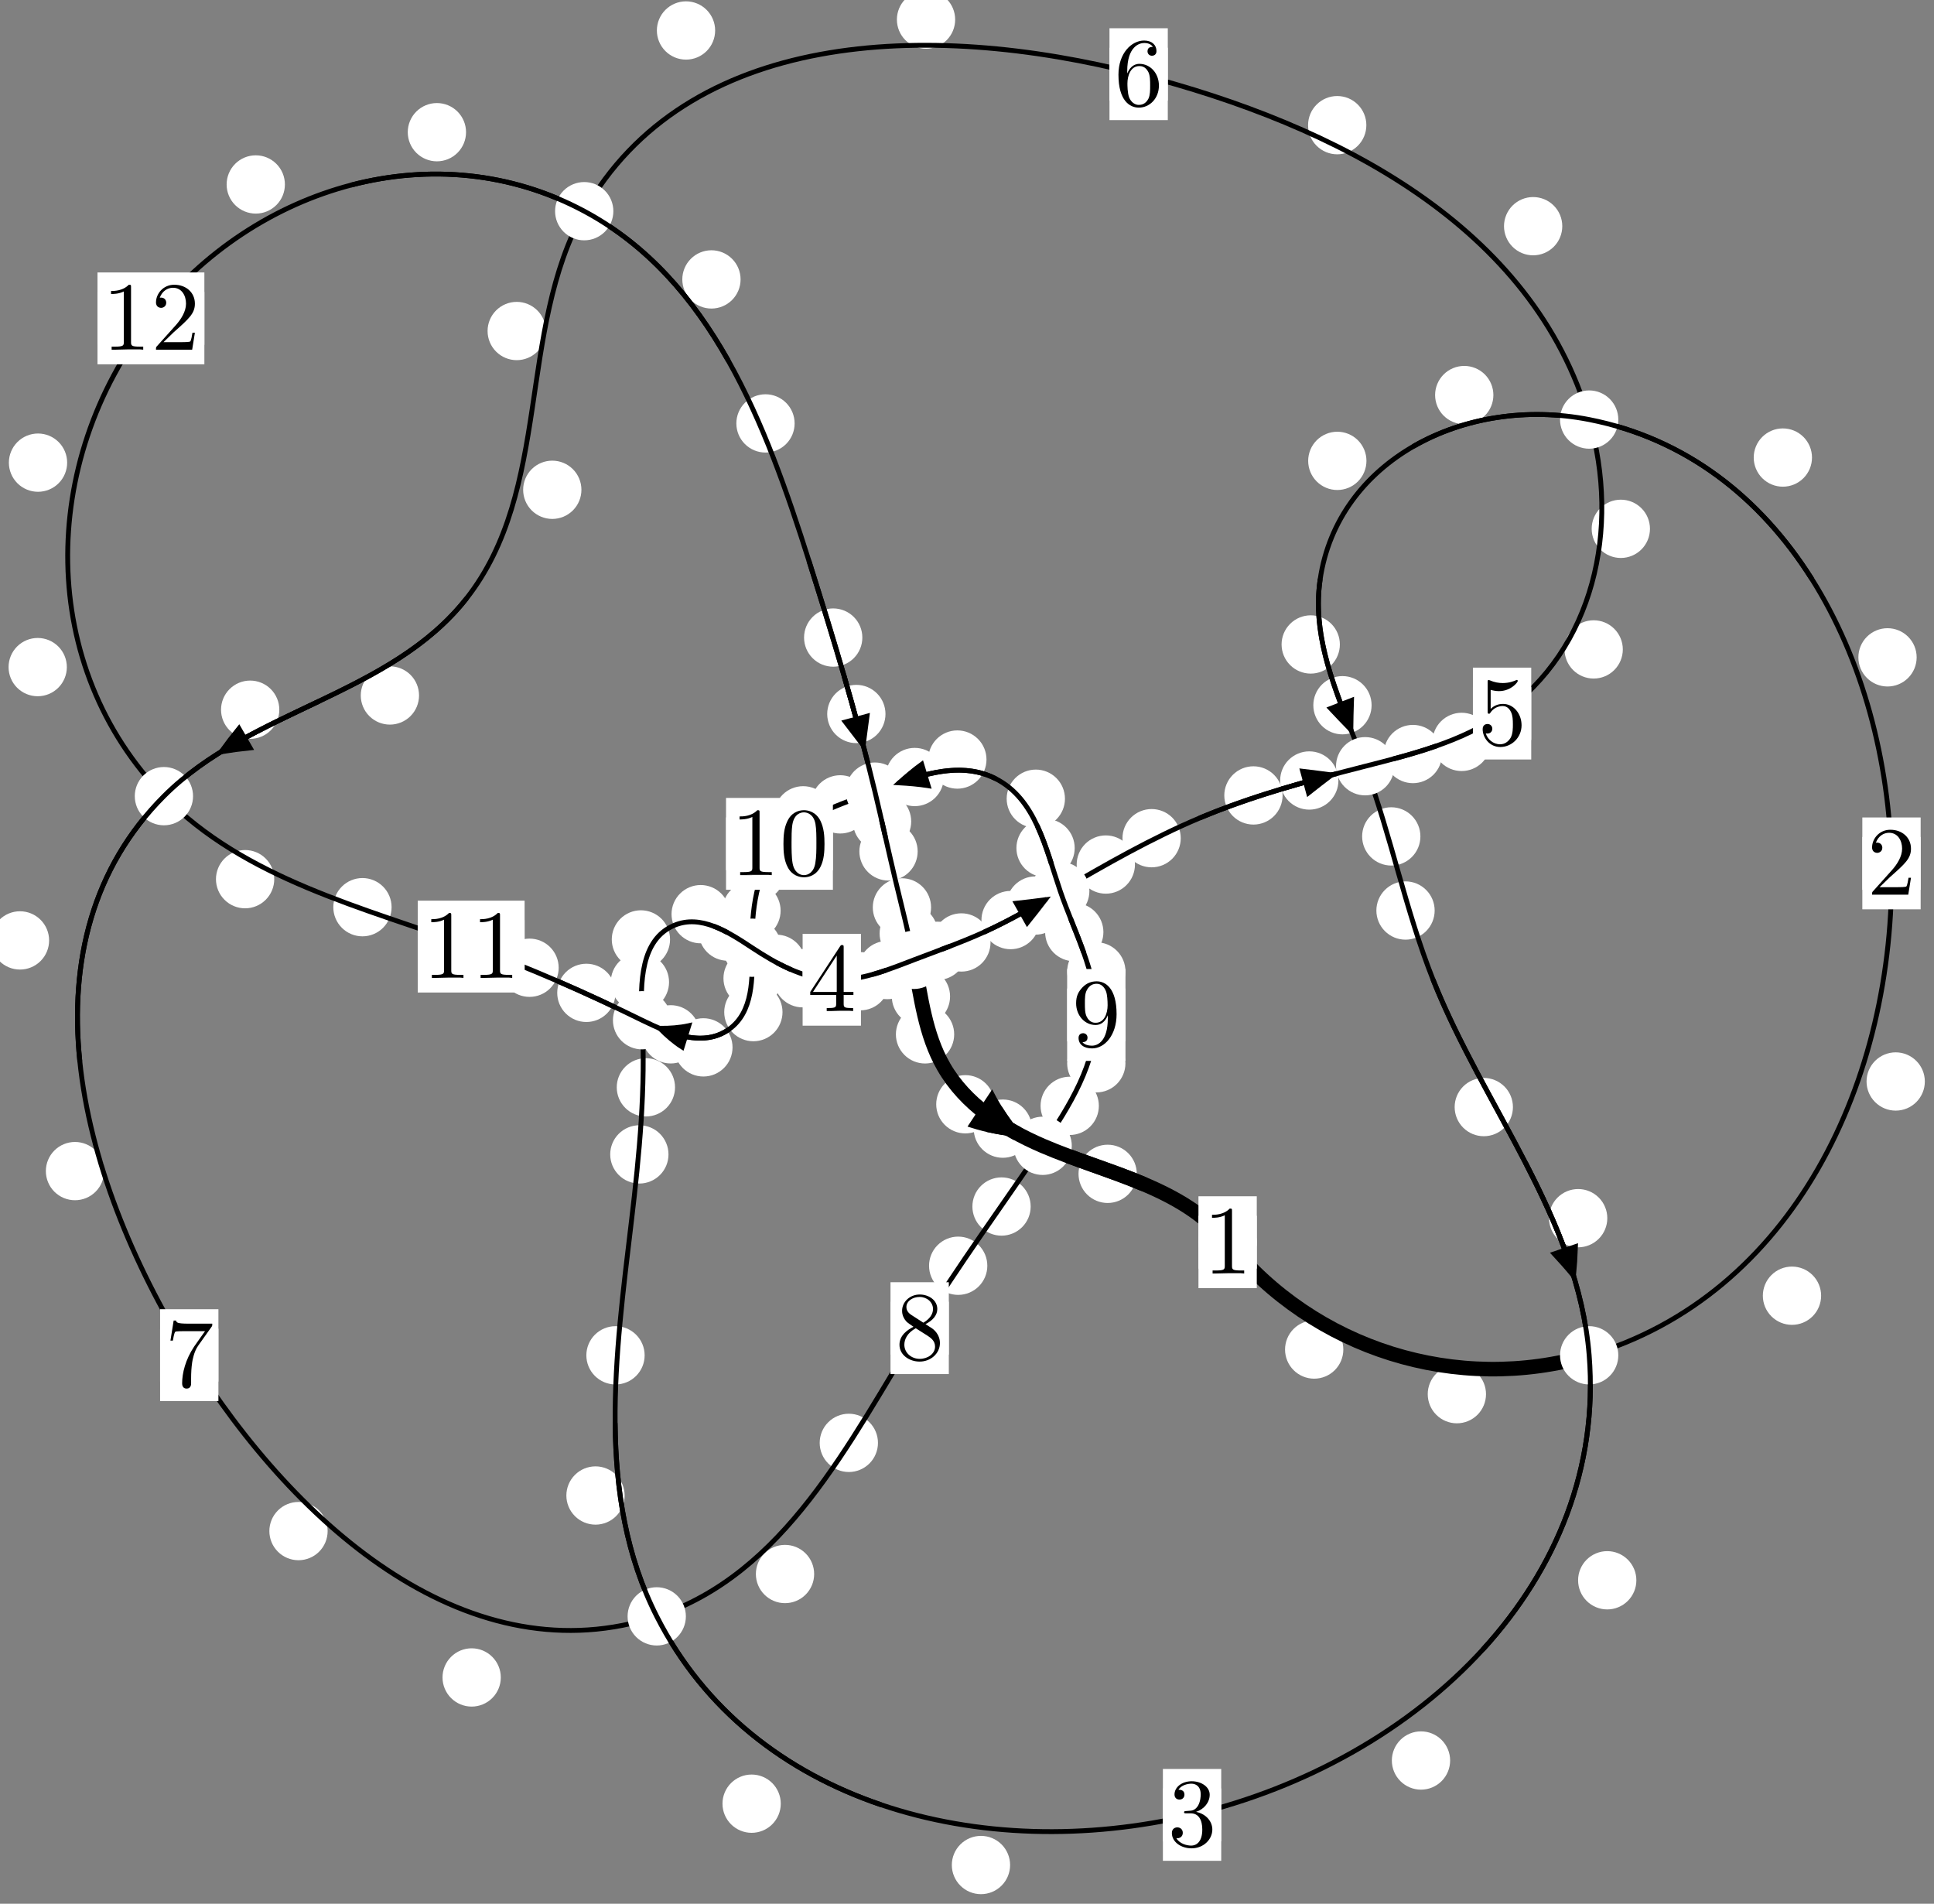 <?xml version="1.0"?>
<!-- Created by MetaPost 1.999 on 2021.07.06:0004 -->
<svg version="1.1" xmlns="http://www.w3.org/2000/svg" xmlns:xlink="http://www.w3.org/1999/xlink" width="198.369" height="195.246" viewBox="0 0 198.369 195.246">
<rect x="0" y="0" width="198.369" height="195.246" fill="#808080" stroke="none"/>
<!-- Original BoundingBox: -163.939743 -55.265823 34.428757 139.980286 -->
  <defs>
    <g transform="scale(0.01,0.01)" id="GLYPHcmr10_48">
      <path style="fill-rule: evenodd;" d="M460 -320C460 -400,455 -480,420 -554C374 -650,292 -666,250 -666C190 -666,117 -640,76 -547C44 -478,39 -400,39 -320C39 -245,43 -155,84 -79C127 2,200 22,249 22C303 22,379 1,423 -94C455 -163,460 -241,460 -320M249 -0C210 -0,151 -25,133 -121C122 -181,122 -273,122 -332C122 -396,122 -462,130 -516C149 -635,224 -644,249 -644C282 -644,348 -626,367 -527C377 -471,377 -395,377 -332C377 -257,377 -189,366 -125C351 -30,294 -0,249 -0"></path>
    </g>
    <g transform="scale(0.01,0.01)" id="GLYPHcmr10_49">
      <path style="fill-rule: evenodd;" d="M294 -640C294 -664,294 -666,271 -666C209 -602,121 -602,89 -602L89 -571C109 -571,168 -571,220 -597L220 -79C220 -43,217 -31,127 -31L95 -31L95 -0L257 -0L130 -3L217 -3L257 -3L297 -3L384 -3L419 -0L419 -31L387 -31C297 -31,294 -42,294 -79"></path>
    </g>
    <g transform="scale(0.01,0.01)" id="GLYPHcmr10_50">
      <path style="fill-rule: evenodd;" d="M127 -77L233 -180C389 -318,449 -372,449 -472C449 -586,359 -666,237 -666C124 -666,50 -574,50 -485C50 -429,100 -429,103 -429C120 -429,155 -441,155 -482C155 -508,137 -534,102 -534C94 -534,92 -534,89 -533C112 -598,166 -635,224 -635C315 -635,358 -554,358 -472C358 -392,308 -313,253 -251L61 -37C50 -26,50 -24,50 -0L421 -0L449 -174L424 -174C419 -144,412 -100,402 -85C395 -77,329 -77,307 -77"></path>
    </g>
    <g transform="scale(0.01,0.01)" id="GLYPHcmr10_51">
      <path style="fill-rule: evenodd;" d="M290 -352C372 -379,430 -449,430 -528C430 -610,342 -666,246 -666C145 -666,69 -606,69 -530C69 -497,91 -478,120 -478C151 -478,171 -500,171 -529C171 -579,124 -579,109 -579C140 -628,206 -641,242 -641C283 -641,338 -619,338 -529C338 -517,336 -459,310 -415C280 -367,246 -364,221 -363C213 -362,189 -360,182 -360C174 -359,167 -358,167 -348C167 -337,174 -337,191 -337L235 -337C317 -337,354 -269,354 -171C354 -35,285 -6,241 -6C198 -6,123 -23,88 -82C123 -77,154 -99,154 -137C154 -173,127 -193,98 -193C74 -193,42 -179,42 -135C42 -44,135 22,244 22C366 22,457 -69,457 -171C457 -253,394 -331,290 -352"></path>
    </g>
    <g transform="scale(0.01,0.01)" id="GLYPHcmr10_52">
      <path style="fill-rule: evenodd;" d="M294 -165L294 -78C294 -42,292 -31,218 -31L197 -31L197 -0L332 -0L238 -3L290 -3L332 -3L374 -3L427 -3L468 -0L468 -31L447 -31C373 -31,371 -42,371 -78L371 -165L471 -165L471 -196L371 -196L371 -651C371 -671,371 -677,355 -677C346 -677,343 -677,335 -665L28 -196L28 -165M300 -196L56 -196L300 -569"></path>
    </g>
    <g transform="scale(0.01,0.01)" id="GLYPHcmr10_53">
      <path style="fill-rule: evenodd;" d="M449 -201C449 -320,367 -420,259 -420C211 -420,168 -404,132 -369L132 -564C152 -558,185 -551,217 -551C340 -551,410 -642,410 -655C410 -661,407 -666,400 -666C399 -666,397 -666,392 -663C372 -654,323 -634,256 -634C216 -634,170 -641,123 -662C115 -665,113 -665,111 -665C101 -665,101 -657,101 -641L101 -345C101 -327,101 -319,115 -319C122 -319,124 -322,128 -328C139 -344,176 -398,257 -398C309 -398,334 -352,342 -334C358 -297,360 -258,360 -208C360 -173,360 -113,336 -71C312 -32,275 -6,229 -6C156 -6,99 -59,82 -118C85 -117,88 -116,99 -116C132 -116,149 -141,149 -165C149 -189,132 -214,99 -214C85 -214,50 -207,50 -161C50 -75,119 22,231 22C347 22,449 -74,449 -201"></path>
    </g>
    <g transform="scale(0.01,0.01)" id="GLYPHcmr10_54">
      <path style="fill-rule: evenodd;" d="M132 -328L132 -352C132 -605,256 -641,307 -641C331 -641,373 -635,395 -601C380 -601,340 -601,340 -556C340 -525,364 -510,386 -510C402 -510,432 -519,432 -558C432 -618,388 -666,305 -666C177 -666,42 -537,42 -316C42 -49,158 22,251 22C362 22,457 -72,457 -204C457 -331,368 -427,257 -427C189 -427,152 -376,132 -328M251 -6C188 -6,158 -66,152 -81C134 -128,134 -208,134 -226C134 -304,166 -404,256 -404C272 -404,318 -404,349 -342C367 -305,367 -254,367 -205C367 -157,367 -107,350 -71C320 -11,274 -6,251 -6"></path>
    </g>
    <g transform="scale(0.01,0.01)" id="GLYPHcmr10_55">
      <path style="fill-rule: evenodd;" d="M476 -609C485 -621,485 -623,485 -644L242 -644C120 -644,118 -657,114 -676L89 -676L56 -470L81 -470C84 -486,93 -549,106 -561C113 -567,191 -567,204 -567L411 -567C400 -551,321 -442,299 -409C209 -274,176 -135,176 -33C176 -23,176 22,222 22C268 22,268 -23,268 -33L268 -84C268 -139,271 -194,279 -248C283 -271,297 -357,341 -419"></path>
    </g>
    <g transform="scale(0.01,0.01)" id="GLYPHcmr10_56">
      <path style="fill-rule: evenodd;" d="M163 -457C117 -487,113 -521,113 -538C113 -599,178 -641,249 -641C322 -641,386 -589,386 -517C386 -460,347 -412,287 -377M309 -362C381 -399,430 -451,430 -517C430 -609,341 -666,250 -666C150 -666,69 -592,69 -499C69 -481,71 -436,113 -389C124 -377,161 -352,186 -335C128 -306,42 -250,42 -151C42 -45,144 22,249 22C362 22,457 -61,457 -168C457 -204,446 -249,408 -291C389 -312,373 -322,309 -362M209 -320L332 -242C360 -223,407 -193,407 -132C407 -58,332 -6,250 -6C164 -6,92 -68,92 -151C92 -209,124 -273,209 -320"></path>
    </g>
    <g transform="scale(0.01,0.01)" id="GLYPHcmr10_57">
      <path style="fill-rule: evenodd;" d="M367 -318L367 -286C367 -52,263 -6,205 -6C188 -6,134 -8,107 -42C151 -42,159 -71,159 -88C159 -119,135 -134,113 -134C97 -134,67 -125,67 -86C67 -19,121 22,206 22C335 22,457 -114,457 -329C457 -598,342 -666,253 -666C198 -666,149 -648,106 -603C65 -558,42 -516,42 -441C42 -316,130 -218,242 -218C303 -218,344 -260,367 -318M243 -241C227 -241,181 -241,150 -304C132 -341,132 -391,132 -440C132 -494,132 -541,153 -578C180 -628,218 -641,253 -641C299 -641,332 -607,349 -562C361 -530,365 -467,365 -421C365 -338,331 -241,243 -241"></path>
    </g>
  </defs>
  <path d="M137.784 138.409C137.784 137.616,137.469 136.856,136.909 136.295C136.348 135.735,135.588 135.42,134.795 135.42C134.003 135.42,133.242 135.735,132.682 136.295C132.121 136.856,131.807 137.616,131.807 138.409C131.807 139.201,132.121 139.962,132.682 140.522C133.242 141.083,134.003 141.397,134.795 141.397C135.588 141.397,136.348 141.083,136.909 140.522C137.469 139.962,137.784 139.201,137.784 138.409Z" style="fill: rgb(100%,100%,100%);stroke: none;"></path>
  <path d="M128.905 127.4C128.905 126.608,128.59 125.847,128.029 125.287C127.469 124.727,126.709 124.412,125.916 124.412C125.123 124.412,124.363 124.727,123.803 125.287C123.242 125.847,122.927 126.608,122.927 127.4C122.927 128.193,123.242 128.953,123.803 129.514C124.363 130.074,125.123 130.389,125.916 130.389C126.709 130.389,127.469 130.074,128.029 129.514C128.59 128.953,128.905 128.193,128.905 127.4Z" style="fill: rgb(100%,100%,100%);stroke: none;"></path>
  <path d="M186.791 132.889C186.791 132.096,186.476 131.336,185.916 130.775C185.355 130.215,184.595 129.9,183.802 129.9C183.01 129.9,182.25 130.215,181.689 130.775C181.129 131.336,180.814 132.096,180.814 132.889C180.814 133.681,181.129 134.442,181.689 135.002C182.25 135.563,183.01 135.877,183.802 135.877C184.595 135.877,185.355 135.563,185.916 135.002C186.476 134.442,186.791 133.681,186.791 132.889Z" style="fill: rgb(100%,100%,100%);stroke: none;"></path>
  <path d="M152.419 142.986C152.419 142.194,152.104 141.434,151.544 140.873C150.983 140.313,150.223 139.998,149.43 139.998C148.638 139.998,147.877 140.313,147.317 140.873C146.757 141.434,146.442 142.194,146.442 142.986C146.442 143.779,146.757 144.539,147.317 145.1C147.877 145.66,148.638 145.975,149.43 145.975C150.223 145.975,150.983 145.66,151.544 145.1C152.104 144.539,152.419 143.779,152.419 142.986Z" style="fill: rgb(100%,100%,100%);stroke: none;"></path>
  <path d="M196.59 67.418C196.59 66.625,196.276 65.865,195.715 65.305C195.155 64.744,194.394 64.429,193.602 64.429C192.809 64.429,192.049 64.744,191.488 65.305C190.928 65.865,190.613 66.625,190.613 67.418C190.613 68.211,190.928 68.971,191.488 69.531C192.049 70.092,192.809 70.407,193.602 70.407C194.394 70.407,195.155 70.092,195.715 69.531C196.276 68.971,196.59 68.211,196.59 67.418Z" style="fill: rgb(100%,100%,100%);stroke: none;"></path>
  <path d="M197.429 110.918C197.429 110.125,197.114 109.365,196.553 108.804C195.993 108.244,195.233 107.929,194.44 107.929C193.647 107.929,192.887 108.244,192.327 108.804C191.766 109.365,191.451 110.125,191.451 110.918C191.451 111.71,191.766 112.471,192.327 113.031C192.887 113.592,193.647 113.906,194.44 113.906C195.233 113.906,195.993 113.592,196.553 113.031C197.114 112.471,197.429 111.71,197.429 110.918Z" style="fill: rgb(100%,100%,100%);stroke: none;"></path>
  <path d="M153.175 40.518C153.175 39.725,152.86 38.965,152.3 38.404C151.739 37.844,150.979 37.529,150.186 37.529C149.394 37.529,148.634 37.844,148.073 38.404C147.513 38.965,147.198 39.725,147.198 40.518C147.198 41.31,147.513 42.071,148.073 42.631C148.634 43.191,149.394 43.506,150.186 43.506C150.979 43.506,151.739 43.191,152.3 42.631C152.86 42.071,153.175 41.31,153.175 40.518Z" style="fill: rgb(100%,100%,100%);stroke: none;"></path>
  <path d="M185.855 46.927C185.855 46.134,185.54 45.374,184.98 44.813C184.42 44.253,183.659 43.938,182.867 43.938C182.074 43.938,181.314 44.253,180.753 44.813C180.193 45.374,179.878 46.134,179.878 46.927C179.878 47.719,180.193 48.48,180.753 49.04C181.314 49.601,182.074 49.915,182.867 49.915C183.659 49.915,184.42 49.601,184.98 49.04C185.54 48.48,185.855 47.719,185.855 46.927Z" style="fill: rgb(100%,100%,100%);stroke: none;"></path>
  <path d="M137.429 66.096C137.429 65.303,137.114 64.543,136.553 63.983C135.993 63.422,135.233 63.107,134.44 63.107C133.647 63.107,132.887 63.422,132.327 63.983C131.766 64.543,131.451 65.303,131.451 66.096C131.451 66.889,131.766 67.649,132.327 68.209C132.887 68.77,133.647 69.085,134.44 69.085C135.233 69.085,135.993 68.77,136.553 68.209C137.114 67.649,137.429 66.889,137.429 66.096Z" style="fill: rgb(100%,100%,100%);stroke: none;"></path>
  <path d="M140.156 47.267C140.156 46.474,139.841 45.714,139.281 45.153C138.72 44.593,137.96 44.278,137.167 44.278C136.375 44.278,135.615 44.593,135.054 45.153C134.494 45.714,134.179 46.474,134.179 47.267C134.179 48.059,134.494 48.82,135.054 49.38C135.615 49.94,136.375 50.255,137.167 50.255C137.96 50.255,138.72 49.94,139.281 49.38C139.841 48.82,140.156 48.059,140.156 47.267Z" style="fill: rgb(100%,100%,100%);stroke: none;"></path>
  <path d="M145.69 85.782C145.69 84.989,145.375 84.229,144.815 83.669C144.254 83.108,143.494 82.793,142.701 82.793C141.909 82.793,141.149 83.108,140.588 83.669C140.028 84.229,139.713 84.989,139.713 85.782C139.713 86.575,140.028 87.335,140.588 87.895C141.149 88.456,141.909 88.771,142.701 88.771C143.494 88.771,144.254 88.456,144.815 87.895C145.375 87.335,145.69 86.575,145.69 85.782Z" style="fill: rgb(100%,100%,100%);stroke: none;"></path>
  <path d="M140.684 72.329C140.684 71.536,140.369 70.776,139.809 70.215C139.248 69.655,138.488 69.34,137.695 69.34C136.903 69.34,136.142 69.655,135.582 70.215C135.022 70.776,134.707 71.536,134.707 72.329C134.707 73.121,135.022 73.882,135.582 74.442C136.142 75.003,136.903 75.317,137.695 75.317C138.488 75.317,139.248 75.003,139.809 74.442C140.369 73.882,140.684 73.121,140.684 72.329Z" style="fill: rgb(100%,100%,100%);stroke: none;"></path>
  <path d="M155.18 113.542C155.18 112.749,154.865 111.989,154.305 111.429C153.744 110.868,152.984 110.553,152.192 110.553C151.399 110.553,150.639 110.868,150.078 111.429C149.518 111.989,149.203 112.749,149.203 113.542C149.203 114.335,149.518 115.095,150.078 115.655C150.639 116.216,151.399 116.531,152.192 116.531C152.984 116.531,153.744 116.216,154.305 115.655C154.865 115.095,155.18 114.335,155.18 113.542Z" style="fill: rgb(100%,100%,100%);stroke: none;"></path>
  <path d="M147.152 93.384C147.152 92.592,146.837 91.831,146.276 91.271C145.716 90.71,144.956 90.395,144.163 90.395C143.37 90.395,142.61 90.71,142.05 91.271C141.489 91.831,141.174 92.592,141.174 93.384C141.174 94.177,141.489 94.937,142.05 95.498C142.61 96.058,143.37 96.373,144.163 96.373C144.956 96.373,145.716 96.058,146.276 95.498C146.837 94.937,147.152 94.177,147.152 93.384Z" style="fill: rgb(100%,100%,100%);stroke: none;"></path>
  <path d="M167.841 162.074C167.841 161.281,167.526 160.521,166.966 159.961C166.405 159.4,165.645 159.085,164.853 159.085C164.06 159.085,163.3 159.4,162.739 159.961C162.179 160.521,161.864 161.281,161.864 162.074C161.864 162.867,162.179 163.627,162.739 164.187C163.3 164.748,164.06 165.063,164.853 165.063C165.645 165.063,166.405 164.748,166.966 164.187C167.526 163.627,167.841 162.867,167.841 162.074Z" style="fill: rgb(100%,100%,100%);stroke: none;"></path>
  <path d="M164.86 124.936C164.86 124.144,164.545 123.383,163.984 122.823C163.424 122.263,162.663 121.948,161.871 121.948C161.078 121.948,160.318 122.263,159.757 122.823C159.197 123.383,158.882 124.144,158.882 124.936C158.882 125.729,159.197 126.489,159.757 127.05C160.318 127.61,161.078 127.925,161.871 127.925C162.663 127.925,163.424 127.61,163.984 127.05C164.545 126.489,164.86 125.729,164.86 124.936Z" style="fill: rgb(100%,100%,100%);stroke: none;"></path>
  <path d="M103.606 191.277C103.606 190.484,103.291 189.724,102.73 189.164C102.17 188.603,101.41 188.288,100.617 188.288C99.824 188.288,99.064 188.603,98.504 189.164C97.943 189.724,97.628 190.484,97.628 191.277C97.628 192.07,97.943 192.83,98.504 193.39C99.064 193.951,99.824 194.266,100.617 194.266C101.41 194.266,102.17 193.951,102.73 193.39C103.291 192.83,103.606 192.07,103.606 191.277Z" style="fill: rgb(100%,100%,100%);stroke: none;"></path>
  <path d="M148.739 180.558C148.739 179.766,148.424 179.005,147.863 178.445C147.303 177.884,146.543 177.569,145.75 177.569C144.957 177.569,144.197 177.884,143.637 178.445C143.076 179.005,142.761 179.766,142.761 180.558C142.761 181.351,143.076 182.111,143.637 182.672C144.197 183.232,144.957 183.547,145.75 183.547C146.543 183.547,147.303 183.232,147.863 182.672C148.424 182.111,148.739 181.351,148.739 180.558Z" style="fill: rgb(100%,100%,100%);stroke: none;"></path>
  <path d="M64.07 153.38C64.07 152.587,63.755 151.827,63.194 151.266C62.634 150.706,61.874 150.391,61.081 150.391C60.288 150.391,59.528 150.706,58.968 151.266C58.407 151.827,58.092 152.587,58.092 153.38C58.092 154.172,58.407 154.932,58.968 155.493C59.528 156.053,60.288 156.368,61.081 156.368C61.874 156.368,62.634 156.053,63.194 155.493C63.755 154.932,64.07 154.172,64.07 153.38Z" style="fill: rgb(100%,100%,100%);stroke: none;"></path>
  <path d="M80.083 184.985C80.083 184.193,79.768 183.432,79.208 182.872C78.647 182.311,77.887 181.997,77.094 181.997C76.301 181.997,75.541 182.311,74.981 182.872C74.42 183.432,74.105 184.193,74.105 184.985C74.105 185.778,74.42 186.538,74.981 187.099C75.541 187.659,76.301 187.974,77.094 187.974C77.887 187.974,78.647 187.659,79.208 187.099C79.768 186.538,80.083 185.778,80.083 184.985Z" style="fill: rgb(100%,100%,100%);stroke: none;"></path>
  <path d="M68.567 118.395C68.567 117.603,68.252 116.843,67.691 116.282C67.131 115.722,66.371 115.407,65.578 115.407C64.785 115.407,64.025 115.722,63.465 116.282C62.904 116.843,62.589 117.603,62.589 118.395C62.589 119.188,62.904 119.948,63.465 120.509C64.025 121.069,64.785 121.384,65.578 121.384C66.371 121.384,67.131 121.069,67.691 120.509C68.252 119.948,68.567 119.188,68.567 118.395Z" style="fill: rgb(100%,100%,100%);stroke: none;"></path>
  <path d="M66.12 139.002C66.12 138.209,65.805 137.449,65.244 136.888C64.684 136.328,63.924 136.013,63.131 136.013C62.338 136.013,61.578 136.328,61.018 136.888C60.457 137.449,60.142 138.209,60.142 139.002C60.142 139.794,60.457 140.555,61.018 141.115C61.578 141.676,62.338 141.99,63.131 141.99C63.924 141.99,64.684 141.676,65.244 141.115C65.805 140.555,66.12 139.794,66.12 139.002Z" style="fill: rgb(100%,100%,100%);stroke: none;"></path>
  <path d="M68.624 100.727C68.624 99.934,68.309 99.174,67.749 98.614C67.188 98.053,66.428 97.738,65.636 97.738C64.843 97.738,64.083 98.053,63.522 98.614C62.962 99.174,62.647 99.934,62.647 100.727C62.647 101.52,62.962 102.28,63.522 102.84C64.083 103.401,64.843 103.716,65.636 103.716C66.428 103.716,67.188 103.401,67.749 102.84C68.309 102.28,68.624 101.52,68.624 100.727Z" style="fill: rgb(100%,100%,100%);stroke: none;"></path>
  <path d="M69.238 111.517C69.238 110.724,68.923 109.964,68.362 109.404C67.802 108.843,67.042 108.528,66.249 108.528C65.456 108.528,64.696 108.843,64.136 109.404C63.575 109.964,63.26 110.724,63.26 111.517C63.26 112.31,63.575 113.07,64.136 113.63C64.696 114.191,65.456 114.506,66.249 114.506C67.042 114.506,67.802 114.191,68.362 113.63C68.923 113.07,69.238 112.31,69.238 111.517Z" style="fill: rgb(100%,100%,100%);stroke: none;"></path>
  <path d="M74.856 93.758C74.856 92.965,74.541 92.205,73.98 91.645C73.42 91.084,72.66 90.769,71.867 90.769C71.074 90.769,70.314 91.084,69.754 91.645C69.193 92.205,68.878 92.965,68.878 93.758C68.878 94.551,69.193 95.311,69.754 95.871C70.314 96.432,71.074 96.747,71.867 96.747C72.66 96.747,73.42 96.432,73.98 95.871C74.541 95.311,74.856 94.551,74.856 93.758Z" style="fill: rgb(100%,100%,100%);stroke: none;"></path>
  <path d="M68.727 96.348C68.727 95.555,68.413 94.795,67.852 94.235C67.292 93.674,66.531 93.359,65.739 93.359C64.946 93.359,64.186 93.674,63.625 94.235C63.065 94.795,62.75 95.555,62.75 96.348C62.75 97.141,63.065 97.901,63.625 98.461C64.186 99.022,64.946 99.337,65.739 99.337C66.531 99.337,67.292 99.022,67.852 98.461C68.413 97.901,68.727 97.141,68.727 96.348Z" style="fill: rgb(100%,100%,100%);stroke: none;"></path>
  <path d="M82.624 98.848C82.624 98.055,82.309 97.295,81.749 96.734C81.188 96.174,80.428 95.859,79.636 95.859C78.843 95.859,78.083 96.174,77.522 96.734C76.962 97.295,76.647 98.055,76.647 98.848C76.647 99.64,76.962 100.4,77.522 100.961C78.083 101.521,78.843 101.836,79.636 101.836C80.428 101.836,81.188 101.521,81.749 100.961C82.309 100.4,82.624 99.64,82.624 98.848Z" style="fill: rgb(100%,100%,100%);stroke: none;"></path>
  <path d="M77.634 95.545C77.634 94.753,77.319 93.993,76.758 93.432C76.198 92.872,75.438 92.557,74.645 92.557C73.852 92.557,73.092 92.872,72.532 93.432C71.971 93.993,71.656 94.753,71.656 95.545C71.656 96.338,71.971 97.098,72.532 97.659C73.092 98.219,73.852 98.534,74.645 98.534C75.438 98.534,76.198 98.219,76.758 97.659C77.319 97.098,77.634 96.338,77.634 95.545Z" style="fill: rgb(100%,100%,100%);stroke: none;"></path>
  <path d="M91.228 100.634C91.228 99.841,90.913 99.081,90.352 98.521C89.792 97.96,89.032 97.645,88.239 97.645C87.446 97.645,86.686 97.96,86.126 98.521C85.565 99.081,85.25 99.841,85.25 100.634C85.25 101.427,85.565 102.187,86.126 102.747C86.686 103.308,87.446 103.623,88.239 103.623C89.032 103.623,89.792 103.308,90.352 102.747C90.913 102.187,91.228 101.427,91.228 100.634Z" style="fill: rgb(100%,100%,100%);stroke: none;"></path>
  <path d="M85.314 100.328C85.314 99.535,84.999 98.775,84.439 98.215C83.879 97.654,83.118 97.339,82.326 97.339C81.533 97.339,80.773 97.654,80.212 98.215C79.652 98.775,79.337 99.535,79.337 100.328C79.337 101.121,79.652 101.881,80.212 102.441C80.773 103.002,81.533 103.317,82.326 103.317C83.118 103.317,83.879 103.002,84.439 102.441C84.999 101.881,85.314 101.121,85.314 100.328Z" style="fill: rgb(100%,100%,100%);stroke: none;"></path>
  <path d="M99.145 97.515C99.145 96.722,98.83 95.962,98.27 95.402C97.709 94.841,96.949 94.526,96.157 94.526C95.364 94.526,94.604 94.841,94.043 95.402C93.483 95.962,93.168 96.722,93.168 97.515C93.168 98.308,93.483 99.068,94.043 99.628C94.604 100.189,95.364 100.504,96.157 100.504C96.949 100.504,97.709 100.189,98.27 99.628C98.83 99.068,99.145 98.308,99.145 97.515Z" style="fill: rgb(100%,100%,100%);stroke: none;"></path>
  <path d="M93.995 99.488C93.995 98.695,93.681 97.935,93.12 97.375C92.56 96.814,91.799 96.499,91.007 96.499C90.214 96.499,89.454 96.814,88.893 97.375C88.333 97.935,88.018 98.695,88.018 99.488C88.018 100.281,88.333 101.041,88.893 101.601C89.454 102.162,90.214 102.477,91.007 102.477C91.799 102.477,92.56 102.162,93.12 101.601C93.681 101.041,93.995 100.281,93.995 99.488Z" style="fill: rgb(100%,100%,100%);stroke: none;"></path>
  <path d="M106.644 94.363C106.644 93.57,106.329 92.81,105.769 92.249C105.208 91.689,104.448 91.374,103.656 91.374C102.863 91.374,102.103 91.689,101.542 92.249C100.982 92.81,100.667 93.57,100.667 94.363C100.667 95.155,100.982 95.916,101.542 96.476C102.103 97.037,102.863 97.352,103.656 97.352C104.448 97.352,105.208 97.037,105.769 96.476C106.329 95.916,106.644 95.155,106.644 94.363Z" style="fill: rgb(100%,100%,100%);stroke: none;"></path>
  <path d="M101.598 96.658C101.598 95.865,101.283 95.105,100.723 94.545C100.163 93.984,99.402 93.669,98.61 93.669C97.817 93.669,97.057 93.984,96.496 94.545C95.936 95.105,95.621 95.865,95.621 96.658C95.621 97.451,95.936 98.211,96.496 98.771C97.057 99.332,97.817 99.647,98.61 99.647C99.402 99.647,100.163 99.332,100.723 98.771C101.283 98.211,101.598 97.451,101.598 96.658Z" style="fill: rgb(100%,100%,100%);stroke: none;"></path>
  <path d="M116.412 88.667C116.412 87.875,116.097 87.115,115.536 86.554C114.976 85.994,114.215 85.679,113.423 85.679C112.63 85.679,111.87 85.994,111.309 86.554C110.749 87.115,110.434 87.875,110.434 88.667C110.434 89.46,110.749 90.22,111.309 90.781C111.87 91.341,112.63 91.656,113.423 91.656C114.215 91.656,114.976 91.341,115.536 90.781C116.097 90.22,116.412 89.46,116.412 88.667Z" style="fill: rgb(100%,100%,100%);stroke: none;"></path>
  <path d="M109.191 92.871C109.191 92.079,108.876 91.318,108.315 90.758C107.755 90.197,106.995 89.883,106.202 89.883C105.409 89.883,104.649 90.197,104.089 90.758C103.528 91.318,103.213 92.079,103.213 92.871C103.213 93.664,103.528 94.424,104.089 94.985C104.649 95.545,105.409 95.86,106.202 95.86C106.995 95.86,107.755 95.545,108.315 94.985C108.876 94.424,109.191 93.664,109.191 92.871Z" style="fill: rgb(100%,100%,100%);stroke: none;"></path>
  <path d="M131.553 81.58C131.553 80.787,131.238 80.027,130.677 79.466C130.117 78.906,129.357 78.591,128.564 78.591C127.771 78.591,127.011 78.906,126.451 79.466C125.89 80.027,125.575 80.787,125.575 81.58C125.575 82.372,125.89 83.132,126.451 83.693C127.011 84.253,127.771 84.568,128.564 84.568C129.357 84.568,130.117 84.253,130.677 83.693C131.238 83.132,131.553 82.372,131.553 81.58Z" style="fill: rgb(100%,100%,100%);stroke: none;"></path>
  <path d="M121.109 85.964C121.109 85.172,120.794 84.412,120.234 83.851C119.673 83.291,118.913 82.976,118.12 82.976C117.328 82.976,116.567 83.291,116.007 83.851C115.447 84.412,115.132 85.172,115.132 85.964C115.132 86.757,115.447 87.517,116.007 88.078C116.567 88.638,117.328 88.953,118.12 88.953C118.913 88.953,119.673 88.638,120.234 88.078C120.794 87.517,121.109 86.757,121.109 85.964Z" style="fill: rgb(100%,100%,100%);stroke: none;"></path>
  <path d="M147.911 77.333C147.911 76.541,147.596 75.781,147.036 75.22C146.475 74.66,145.715 74.345,144.923 74.345C144.13 74.345,143.37 74.66,142.809 75.22C142.249 75.781,141.934 76.541,141.934 77.333C141.934 78.126,142.249 78.886,142.809 79.447C143.37 80.007,144.13 80.322,144.923 80.322C145.715 80.322,146.475 80.007,147.036 79.447C147.596 78.886,147.911 78.126,147.911 77.333Z" style="fill: rgb(100%,100%,100%);stroke: none;"></path>
  <path d="M137.281 80.048C137.281 79.255,136.966 78.495,136.406 77.935C135.845 77.374,135.085 77.059,134.292 77.059C133.5 77.059,132.74 77.374,132.179 77.935C131.619 78.495,131.304 79.255,131.304 80.048C131.304 80.841,131.619 81.601,132.179 82.161C132.74 82.722,133.5 83.037,134.292 83.037C135.085 83.037,135.845 82.722,136.406 82.161C136.966 81.601,137.281 80.841,137.281 80.048Z" style="fill: rgb(100%,100%,100%);stroke: none;"></path>
  <path d="M166.451 66.604C166.451 65.812,166.136 65.051,165.576 64.491C165.015 63.93,164.255 63.616,163.463 63.616C162.67 63.616,161.91 63.93,161.349 64.491C160.789 65.051,160.474 65.812,160.474 66.604C160.474 67.397,160.789 68.157,161.349 68.718C161.91 69.278,162.67 69.593,163.463 69.593C164.255 69.593,165.015 69.278,165.576 68.718C166.136 68.157,166.451 67.397,166.451 66.604Z" style="fill: rgb(100%,100%,100%);stroke: none;"></path>
  <path d="M152.905 76.089C152.905 75.297,152.59 74.536,152.03 73.976C151.469 73.415,150.709 73.1,149.917 73.1C149.124 73.1,148.364 73.415,147.803 73.976C147.243 74.536,146.928 75.297,146.928 76.089C146.928 76.882,147.243 77.642,147.803 78.203C148.364 78.763,149.124 79.078,149.917 79.078C150.709 79.078,151.469 78.763,152.03 78.203C152.59 77.642,152.905 76.882,152.905 76.089Z" style="fill: rgb(100%,100%,100%);stroke: none;"></path>
  <path d="M160.242 23.197C160.242 22.405,159.927 21.645,159.367 21.084C158.806 20.524,158.046 20.209,157.253 20.209C156.461 20.209,155.701 20.524,155.14 21.084C154.58 21.645,154.265 22.405,154.265 23.197C154.265 23.99,154.58 24.75,155.14 25.311C155.701 25.871,156.461 26.186,157.253 26.186C158.046 26.186,158.806 25.871,159.367 25.311C159.927 24.75,160.242 23.99,160.242 23.197Z" style="fill: rgb(100%,100%,100%);stroke: none;"></path>
  <path d="M169.236 54.236C169.236 53.444,168.921 52.683,168.36 52.123C167.8 51.562,167.039 51.247,166.247 51.247C165.454 51.247,164.694 51.562,164.133 52.123C163.573 52.683,163.258 53.444,163.258 54.236C163.258 55.029,163.573 55.789,164.133 56.35C164.694 56.91,165.454 57.225,166.247 57.225C167.039 57.225,167.8 56.91,168.36 56.35C168.921 55.789,169.236 55.029,169.236 54.236Z" style="fill: rgb(100%,100%,100%);stroke: none;"></path>
  <path d="M97.971 2.008C97.971 1.216,97.656 0.456,97.096 -0.105C96.535 -0.665,95.775 -0.98,94.982 -0.98C94.19 -0.98,93.43 -0.665,92.869 -0.105C92.309 0.456,91.994 1.216,91.994 2.008C91.994 2.801,92.309 3.561,92.869 4.122C93.43 4.682,94.19 4.997,94.982 4.997C95.775 4.997,96.535 4.682,97.096 4.122C97.656 3.561,97.971 2.801,97.971 2.008Z" style="fill: rgb(100%,100%,100%);stroke: none;"></path>
  <path d="M140.146 12.837C140.146 12.045,139.831 11.284,139.27 10.724C138.71 10.163,137.95 9.849,137.157 9.849C136.364 9.849,135.604 10.163,135.044 10.724C134.483 11.284,134.168 12.045,134.168 12.837C134.168 13.63,134.483 14.39,135.044 14.951C135.604 15.511,136.364 15.826,137.157 15.826C137.95 15.826,138.71 15.511,139.27 14.951C139.831 14.39,140.146 13.63,140.146 12.837Z" style="fill: rgb(100%,100%,100%);stroke: none;"></path>
  <path d="M55.989 33.949C55.989 33.156,55.674 32.396,55.113 31.836C54.553 31.275,53.792 30.96,53 30.96C52.207 30.96,51.447 31.275,50.886 31.836C50.326 32.396,50.011 33.156,50.011 33.949C50.011 34.742,50.326 35.502,50.886 36.062C51.447 36.623,52.207 36.938,53 36.938C53.792 36.938,54.553 36.623,55.113 36.062C55.674 35.502,55.989 34.742,55.989 33.949Z" style="fill: rgb(100%,100%,100%);stroke: none;"></path>
  <path d="M73.352 3.126C73.352 2.333,73.037 1.573,72.477 1.013C71.916 0.452,71.156 0.137,70.364 0.137C69.571 0.137,68.811 0.452,68.25 1.013C67.69 1.573,67.375 2.333,67.375 3.126C67.375 3.919,67.69 4.679,68.25 5.239C68.811 5.8,69.571 6.115,70.364 6.115C71.156 6.115,71.916 5.8,72.477 5.239C73.037 4.679,73.352 3.919,73.352 3.126Z" style="fill: rgb(100%,100%,100%);stroke: none;"></path>
  <path d="M42.981 71.327C42.981 70.535,42.667 69.775,42.106 69.214C41.546 68.654,40.785 68.339,39.993 68.339C39.2 68.339,38.44 68.654,37.879 69.214C37.319 69.775,37.004 70.535,37.004 71.327C37.004 72.12,37.319 72.88,37.879 73.441C38.44 74.001,39.2 74.316,39.993 74.316C40.785 74.316,41.546 74.001,42.106 73.441C42.667 72.88,42.981 72.12,42.981 71.327Z" style="fill: rgb(100%,100%,100%);stroke: none;"></path>
  <path d="M59.636 50.233C59.636 49.441,59.321 48.68,58.761 48.12C58.2 47.559,57.44 47.245,56.647 47.245C55.855 47.245,55.095 47.559,54.534 48.12C53.974 48.68,53.659 49.441,53.659 50.233C53.659 51.026,53.974 51.786,54.534 52.347C55.095 52.907,55.855 53.222,56.647 53.222C57.44 53.222,58.2 52.907,58.761 52.347C59.321 51.786,59.636 51.026,59.636 50.233Z" style="fill: rgb(100%,100%,100%);stroke: none;"></path>
  <path d="M5.038 96.449C5.038 95.656,4.723 94.896,4.162 94.336C3.602 93.775,2.842 93.46,2.049 93.46C1.256 93.46,0.496 93.775,-0.064 94.336C-0.625 94.896,-0.94 95.656,-0.94 96.449C-0.94 97.242,-0.625 98.002,-0.064 98.562C0.496 99.123,1.256 99.438,2.049 99.438C2.842 99.438,3.602 99.123,4.162 98.562C4.723 98.002,5.038 97.242,5.038 96.449Z" style="fill: rgb(100%,100%,100%);stroke: none;"></path>
  <path d="M28.649 72.788C28.649 71.995,28.334 71.235,27.773 70.675C27.213 70.114,26.453 69.799,25.66 69.799C24.867 69.799,24.107 70.114,23.547 70.675C22.986 71.235,22.671 71.995,22.671 72.788C22.671 73.581,22.986 74.341,23.547 74.901C24.107 75.462,24.867 75.777,25.66 75.777C26.453 75.777,27.213 75.462,27.773 74.901C28.334 74.341,28.649 73.581,28.649 72.788Z" style="fill: rgb(100%,100%,100%);stroke: none;"></path>
  <path d="M33.606 157.028C33.606 156.236,33.291 155.475,32.73 154.915C32.17 154.355,31.41 154.04,30.617 154.04C29.824 154.04,29.064 154.355,28.504 154.915C27.943 155.475,27.628 156.236,27.628 157.028C27.628 157.821,27.943 158.581,28.504 159.142C29.064 159.702,29.824 160.017,30.617 160.017C31.41 160.017,32.17 159.702,32.73 159.142C33.291 158.581,33.606 157.821,33.606 157.028Z" style="fill: rgb(100%,100%,100%);stroke: none;"></path>
  <path d="M10.68 120.109C10.68 119.316,10.365 118.556,9.805 117.995C9.244 117.435,8.484 117.12,7.691 117.12C6.899 117.12,6.139 117.435,5.578 117.995C5.018 118.556,4.703 119.316,4.703 120.109C4.703 120.901,5.018 121.662,5.578 122.222C6.139 122.782,6.899 123.097,7.691 123.097C8.484 123.097,9.244 122.782,9.805 122.222C10.365 121.662,10.68 120.901,10.68 120.109Z" style="fill: rgb(100%,100%,100%);stroke: none;"></path>
  <path d="M83.508 161.432C83.508 160.639,83.193 159.879,82.632 159.319C82.072 158.758,81.312 158.443,80.519 158.443C79.726 158.443,78.966 158.758,78.406 159.319C77.845 159.879,77.53 160.639,77.53 161.432C77.53 162.225,77.845 162.985,78.406 163.545C78.966 164.106,79.726 164.421,80.519 164.421C81.312 164.421,82.072 164.106,82.632 163.545C83.193 162.985,83.508 162.225,83.508 161.432Z" style="fill: rgb(100%,100%,100%);stroke: none;"></path>
  <path d="M51.367 172.039C51.367 171.246,51.052 170.486,50.491 169.926C49.931 169.365,49.171 169.05,48.378 169.05C47.585 169.05,46.825 169.365,46.265 169.926C45.704 170.486,45.389 171.246,45.389 172.039C45.389 172.832,45.704 173.592,46.265 174.152C46.825 174.713,47.585 175.028,48.378 175.028C49.171 175.028,49.931 174.713,50.491 174.152C51.052 173.592,51.367 172.832,51.367 172.039Z" style="fill: rgb(100%,100%,100%);stroke: none;"></path>
  <path d="M101.269 129.815C101.269 129.023,100.954 128.263,100.394 127.702C99.833 127.142,99.073 126.827,98.28 126.827C97.488 126.827,96.728 127.142,96.167 127.702C95.607 128.263,95.292 129.023,95.292 129.815C95.292 130.608,95.607 131.368,96.167 131.929C96.728 132.489,97.488 132.804,98.28 132.804C99.073 132.804,99.833 132.489,100.394 131.929C100.954 131.368,101.269 130.608,101.269 129.815Z" style="fill: rgb(100%,100%,100%);stroke: none;"></path>
  <path d="M90.052 147.981C90.052 147.188,89.737 146.428,89.177 145.868C88.617 145.307,87.856 144.992,87.064 144.992C86.271 144.992,85.511 145.307,84.95 145.868C84.39 146.428,84.075 147.188,84.075 147.981C84.075 148.774,84.39 149.534,84.95 150.094C85.511 150.655,86.271 150.97,87.064 150.97C87.856 150.97,88.617 150.655,89.177 150.094C89.737 149.534,90.052 148.774,90.052 147.981Z" style="fill: rgb(100%,100%,100%);stroke: none;"></path>
  <path d="M112.709 113.416C112.709 112.623,112.394 111.863,111.833 111.303C111.273 110.742,110.513 110.427,109.72 110.427C108.927 110.427,108.167 110.742,107.607 111.303C107.046 111.863,106.731 112.623,106.731 113.416C106.731 114.209,107.046 114.969,107.607 115.529C108.167 116.09,108.927 116.405,109.72 116.405C110.513 116.405,111.273 116.09,111.833 115.529C112.394 114.969,112.709 114.209,112.709 113.416Z" style="fill: rgb(100%,100%,100%);stroke: none;"></path>
  <path d="M105.715 123.741C105.715 122.948,105.4 122.188,104.84 121.628C104.279 121.067,103.519 120.752,102.726 120.752C101.934 120.752,101.174 121.067,100.613 121.628C100.053 122.188,99.738 122.948,99.738 123.741C99.738 124.534,100.053 125.294,100.613 125.854C101.174 126.415,101.934 126.73,102.726 126.73C103.519 126.73,104.279 126.415,104.84 125.854C105.4 125.294,105.715 124.534,105.715 123.741Z" style="fill: rgb(100%,100%,100%);stroke: none;"></path>
  <path d="M115.438 99.628C115.438 98.835,115.123 98.075,114.563 97.515C114.002 96.954,113.242 96.639,112.45 96.639C111.657 96.639,110.897 96.954,110.336 97.515C109.776 98.075,109.461 98.835,109.461 99.628C109.461 100.421,109.776 101.181,110.336 101.741C110.897 102.302,111.657 102.617,112.45 102.617C113.242 102.617,114.002 102.302,114.563 101.741C115.123 101.181,115.438 100.421,115.438 99.628Z" style="fill: rgb(100%,100%,100%);stroke: none;"></path>
  <path d="M115.435 109.052C115.435 108.259,115.12 107.499,114.56 106.938C113.999 106.378,113.239 106.063,112.446 106.063C111.654 106.063,110.894 106.378,110.333 106.938C109.773 107.499,109.458 108.259,109.458 109.052C109.458 109.844,109.773 110.604,110.333 111.165C110.894 111.725,111.654 112.04,112.446 112.04C113.239 112.04,113.999 111.725,114.56 111.165C115.12 110.604,115.435 109.844,115.435 109.052Z" style="fill: rgb(100%,100%,100%);stroke: none;"></path>
  <path d="M110.23 86.976C110.23 86.183,109.915 85.423,109.355 84.863C108.794 84.302,108.034 83.987,107.242 83.987C106.449 83.987,105.689 84.302,105.128 84.863C104.568 85.423,104.253 86.183,104.253 86.976C104.253 87.769,104.568 88.529,105.128 89.089C105.689 89.65,106.449 89.965,107.242 89.965C108.034 89.965,108.794 89.65,109.355 89.089C109.915 88.529,110.23 87.769,110.23 86.976Z" style="fill: rgb(100%,100%,100%);stroke: none;"></path>
  <path d="M113.175 95.597C113.175 94.805,112.86 94.044,112.3 93.484C111.739 92.923,110.979 92.609,110.186 92.609C109.394 92.609,108.634 92.923,108.073 93.484C107.513 94.044,107.198 94.805,107.198 95.597C107.198 96.39,107.513 97.15,108.073 97.711C108.634 98.271,109.394 98.586,110.186 98.586C110.979 98.586,111.739 98.271,112.3 97.711C112.86 97.15,113.175 96.39,113.175 95.597Z" style="fill: rgb(100%,100%,100%);stroke: none;"></path>
  <path d="M101.184 77.898C101.184 77.106,100.869 76.345,100.309 75.785C99.748 75.225,98.988 74.91,98.195 74.91C97.403 74.91,96.643 75.225,96.082 75.785C95.522 76.345,95.207 77.106,95.207 77.898C95.207 78.691,95.522 79.451,96.082 80.012C96.643 80.572,97.403 80.887,98.195 80.887C98.988 80.887,99.748 80.572,100.309 80.012C100.869 79.451,101.184 78.691,101.184 77.898Z" style="fill: rgb(100%,100%,100%);stroke: none;"></path>
  <path d="M109.232 81.918C109.232 81.125,108.917 80.365,108.356 79.805C107.796 79.244,107.036 78.929,106.243 78.929C105.45 78.929,104.69 79.244,104.13 79.805C103.569 80.365,103.254 81.125,103.254 81.918C103.254 82.711,103.569 83.471,104.13 84.031C104.69 84.592,105.45 84.907,106.243 84.907C107.036 84.907,107.796 84.592,108.356 84.031C108.917 83.471,109.232 82.711,109.232 81.918Z" style="fill: rgb(100%,100%,100%);stroke: none;"></path>
  <path d="M89.17 82.496C89.17 81.703,88.856 80.943,88.295 80.383C87.735 79.822,86.974 79.507,86.182 79.507C85.389 79.507,84.629 79.822,84.068 80.383C83.508 80.943,83.193 81.703,83.193 82.496C83.193 83.289,83.508 84.049,84.068 84.609C84.629 85.17,85.389 85.485,86.182 85.485C86.974 85.485,87.735 85.17,88.295 84.609C88.856 84.049,89.17 83.289,89.17 82.496Z" style="fill: rgb(100%,100%,100%);stroke: none;"></path>
  <path d="M96.811 79.692C96.811 78.899,96.496 78.139,95.935 77.578C95.375 77.018,94.615 76.703,93.822 76.703C93.029 76.703,92.269 77.018,91.709 77.578C91.148 78.139,90.833 78.899,90.833 79.692C90.833 80.484,91.148 81.244,91.709 81.805C92.269 82.365,93.029 82.68,93.822 82.68C94.615 82.68,95.375 82.365,95.935 81.805C96.496 81.244,96.811 80.484,96.811 79.692Z" style="fill: rgb(100%,100%,100%);stroke: none;"></path>
  <path d="M80.512 89.463C80.512 88.67,80.197 87.91,79.637 87.35C79.076 86.789,78.316 86.474,77.524 86.474C76.731 86.474,75.971 86.789,75.41 87.35C74.85 87.91,74.535 88.67,74.535 89.463C74.535 90.256,74.85 91.016,75.41 91.576C75.971 92.137,76.731 92.452,77.524 92.452C78.316 92.452,79.076 92.137,79.637 91.576C80.197 91.016,80.512 90.256,80.512 89.463Z" style="fill: rgb(100%,100%,100%);stroke: none;"></path>
  <path d="M85.369 83.62C85.369 82.827,85.054 82.067,84.494 81.507C83.933 80.946,83.173 80.631,82.38 80.631C81.588 80.631,80.828 80.946,80.267 81.507C79.707 82.067,79.392 82.827,79.392 83.62C79.392 84.413,79.707 85.173,80.267 85.733C80.828 86.294,81.588 86.609,82.38 86.609C83.173 86.609,83.933 86.294,84.494 85.733C85.054 85.173,85.369 84.413,85.369 83.62Z" style="fill: rgb(100%,100%,100%);stroke: none;"></path>
  <path d="M80.183 100.334C80.183 99.542,79.868 98.782,79.308 98.221C78.747 97.661,77.987 97.346,77.194 97.346C76.402 97.346,75.641 97.661,75.081 98.221C74.52 98.782,74.205 99.542,74.205 100.334C74.205 101.127,74.52 101.887,75.081 102.448C75.641 103.008,76.402 103.323,77.194 103.323C77.987 103.323,78.747 103.008,79.308 102.448C79.868 101.887,80.183 101.127,80.183 100.334Z" style="fill: rgb(100%,100%,100%);stroke: none;"></path>
  <path d="M80.067 93.4C80.067 92.607,79.752 91.847,79.191 91.286C78.631 90.726,77.871 90.411,77.078 90.411C76.285 90.411,75.525 90.726,74.965 91.286C74.404 91.847,74.089 92.607,74.089 93.4C74.089 94.192,74.404 94.953,74.965 95.513C75.525 96.074,76.285 96.389,77.078 96.389C77.871 96.389,78.631 96.074,79.191 95.513C79.752 94.953,80.067 94.192,80.067 93.4Z" style="fill: rgb(100%,100%,100%);stroke: none;"></path>
  <path d="M75.135 107.419C75.135 106.626,74.82 105.866,74.259 105.306C73.699 104.745,72.939 104.43,72.146 104.43C71.353 104.43,70.593 104.745,70.033 105.306C69.472 105.866,69.157 106.626,69.157 107.419C69.157 108.212,69.472 108.972,70.033 109.532C70.593 110.093,71.353 110.408,72.146 110.408C72.939 110.408,73.699 110.093,74.259 109.532C74.82 108.972,75.135 108.212,75.135 107.419Z" style="fill: rgb(100%,100%,100%);stroke: none;"></path>
  <path d="M80.261 103.804C80.261 103.011,79.947 102.251,79.386 101.69C78.826 101.13,78.065 100.815,77.273 100.815C76.48 100.815,75.72 101.13,75.159 101.69C74.599 102.251,74.284 103.011,74.284 103.804C74.284 104.596,74.599 105.356,75.159 105.917C75.72 106.477,76.48 106.792,77.273 106.792C78.065 106.792,78.826 106.477,79.386 105.917C79.947 105.356,80.261 104.596,80.261 103.804Z" style="fill: rgb(100%,100%,100%);stroke: none;"></path>
  <path d="M63.132 101.829C63.132 101.036,62.817 100.276,62.256 99.715C61.696 99.155,60.935 98.84,60.143 98.84C59.35 98.84,58.59 99.155,58.029 99.715C57.469 100.276,57.154 101.036,57.154 101.829C57.154 102.621,57.469 103.381,58.029 103.942C58.59 104.502,59.35 104.817,60.143 104.817C60.935 104.817,61.696 104.502,62.256 103.942C62.817 103.381,63.132 102.621,63.132 101.829Z" style="fill: rgb(100%,100%,100%);stroke: none;"></path>
  <path d="M71.785 106.08C71.785 105.287,71.47 104.527,70.909 103.967C70.349 103.406,69.589 103.091,68.796 103.091C68.003 103.091,67.243 103.406,66.683 103.967C66.122 104.527,65.807 105.287,65.807 106.08C65.807 106.873,66.122 107.633,66.683 108.193C67.243 108.754,68.003 109.069,68.796 109.069C69.589 109.069,70.349 108.754,70.909 108.193C71.47 107.633,71.785 106.873,71.785 106.08Z" style="fill: rgb(100%,100%,100%);stroke: none;"></path>
  <path d="M40.165 93.042C40.165 92.249,39.85 91.489,39.29 90.929C38.729 90.368,37.969 90.053,37.176 90.053C36.384 90.053,35.623 90.368,35.063 90.929C34.503 91.489,34.188 92.249,34.188 93.042C34.188 93.835,34.503 94.595,35.063 95.155C35.623 95.716,36.384 96.031,37.176 96.031C37.969 96.031,38.729 95.716,39.29 95.155C39.85 94.595,40.165 93.835,40.165 93.042Z" style="fill: rgb(100%,100%,100%);stroke: none;"></path>
  <path d="M57.303 99.252C57.303 98.46,56.988 97.699,56.427 97.139C55.867 96.578,55.107 96.264,54.314 96.264C53.521 96.264,52.761 96.578,52.201 97.139C51.64 97.699,51.325 98.46,51.325 99.252C51.325 100.045,51.64 100.805,52.201 101.366C52.761 101.926,53.521 102.241,54.314 102.241C55.107 102.241,55.867 101.926,56.427 101.366C56.988 100.805,57.303 100.045,57.303 99.252Z" style="fill: rgb(100%,100%,100%);stroke: none;"></path>
  <path d="M6.856 68.419C6.856 67.626,6.541 66.866,5.981 66.305C5.42 65.745,4.66 65.43,3.867 65.43C3.075 65.43,2.314 65.745,1.754 66.305C1.194 66.866,0.879 67.626,0.879 68.419C0.879 69.211,1.194 69.972,1.754 70.532C2.314 71.092,3.075 71.407,3.867 71.407C4.66 71.407,5.42 71.092,5.981 70.532C6.541 69.972,6.856 69.211,6.856 68.419Z" style="fill: rgb(100%,100%,100%);stroke: none;"></path>
  <path d="M28.129 90.168C28.129 89.375,27.814 88.615,27.253 88.055C26.693 87.494,25.933 87.179,25.14 87.179C24.347 87.179,23.587 87.494,23.027 88.055C22.466 88.615,22.151 89.375,22.151 90.168C22.151 90.961,22.466 91.721,23.027 92.281C23.587 92.842,24.347 93.157,25.14 93.157C25.933 93.157,26.693 92.842,27.253 92.281C27.814 91.721,28.129 90.961,28.129 90.168Z" style="fill: rgb(100%,100%,100%);stroke: none;"></path>
  <path d="M29.223 18.918C29.223 18.125,28.908 17.365,28.347 16.805C27.787 16.244,27.026 15.929,26.234 15.929C25.441 15.929,24.681 16.244,24.12 16.805C23.56 17.365,23.245 18.125,23.245 18.918C23.245 19.711,23.56 20.471,24.12 21.031C24.681 21.592,25.441 21.907,26.234 21.907C27.026 21.907,27.787 21.592,28.347 21.031C28.908 20.471,29.223 19.711,29.223 18.918Z" style="fill: rgb(100%,100%,100%);stroke: none;"></path>
  <path d="M6.888 47.449C6.888 46.657,6.573 45.897,6.012 45.336C5.452 44.776,4.692 44.461,3.899 44.461C3.106 44.461,2.346 44.776,1.786 45.336C1.225 45.897,0.91 46.657,0.91 47.449C0.91 48.242,1.225 49.002,1.786 49.563C2.346 50.123,3.106 50.438,3.899 50.438C4.692 50.438,5.452 50.123,6.012 49.563C6.573 49.002,6.888 48.242,6.888 47.449Z" style="fill: rgb(100%,100%,100%);stroke: none;"></path>
  <path d="M75.961 28.656C75.961 27.863,75.646 27.103,75.086 26.543C74.525 25.982,73.765 25.667,72.972 25.667C72.18 25.667,71.42 25.982,70.859 26.543C70.299 27.103,69.984 27.863,69.984 28.656C69.984 29.449,70.299 30.209,70.859 30.769C71.42 31.33,72.18 31.645,72.972 31.645C73.765 31.645,74.525 31.33,75.086 30.769C75.646 30.209,75.961 29.449,75.961 28.656Z" style="fill: rgb(100%,100%,100%);stroke: none;"></path>
  <path d="M47.802 13.558C47.802 12.765,47.487 12.005,46.926 11.444C46.366 10.884,45.606 10.569,44.813 10.569C44.02 10.569,43.26 10.884,42.7 11.444C42.139 12.005,41.824 12.765,41.824 13.558C41.824 14.35,42.139 15.11,42.7 15.671C43.26 16.231,44.02 16.546,44.813 16.546C45.606 16.546,46.366 16.231,46.926 15.671C47.487 15.11,47.802 14.35,47.802 13.558Z" style="fill: rgb(100%,100%,100%);stroke: none;"></path>
  <path d="M88.45 65.388C88.45 64.596,88.135 63.836,87.574 63.275C87.014 62.715,86.254 62.4,85.461 62.4C84.668 62.4,83.908 62.715,83.348 63.275C82.787 63.836,82.472 64.596,82.472 65.388C82.472 66.181,82.787 66.941,83.348 67.502C83.908 68.062,84.668 68.377,85.461 68.377C86.254 68.377,87.014 68.062,87.574 67.502C88.135 66.941,88.45 66.181,88.45 65.388Z" style="fill: rgb(100%,100%,100%);stroke: none;"></path>
  <path d="M81.504 43.426C81.504 42.633,81.189 41.873,80.629 41.312C80.068 40.752,79.308 40.437,78.516 40.437C77.723 40.437,76.963 40.752,76.402 41.312C75.842 41.873,75.527 42.633,75.527 43.426C75.527 44.218,75.842 44.978,76.402 45.539C76.963 46.099,77.723 46.414,78.516 46.414C79.308 46.414,80.068 46.099,80.629 45.539C81.189 44.978,81.504 44.218,81.504 43.426Z" style="fill: rgb(100%,100%,100%);stroke: none;"></path>
  <path d="M93.461 84.248C93.461 83.455,93.146 82.695,92.586 82.135C92.025 81.574,91.265 81.259,90.472 81.259C89.68 81.259,88.919 81.574,88.359 82.135C87.798 82.695,87.484 83.455,87.484 84.248C87.484 85.041,87.798 85.801,88.359 86.361C88.919 86.922,89.68 87.237,90.472 87.237C91.265 87.237,92.025 86.922,92.586 86.361C93.146 85.801,93.461 85.041,93.461 84.248Z" style="fill: rgb(100%,100%,100%);stroke: none;"></path>
  <path d="M90.823 73.228C90.823 72.435,90.508 71.675,89.948 71.114C89.387 70.554,88.627 70.239,87.834 70.239C87.042 70.239,86.282 70.554,85.721 71.114C85.161 71.675,84.846 72.435,84.846 73.228C84.846 74.02,85.161 74.78,85.721 75.341C86.282 75.901,87.042 76.216,87.834 76.216C88.627 76.216,89.387 75.901,89.948 75.341C90.508 74.78,90.823 74.02,90.823 73.228Z" style="fill: rgb(100%,100%,100%);stroke: none;"></path>
  <path d="M95.5 93.064C95.5 92.271,95.185 91.511,94.624 90.95C94.064 90.39,93.304 90.075,92.511 90.075C91.718 90.075,90.958 90.39,90.398 90.95C89.837 91.511,89.522 92.271,89.522 93.064C89.522 93.856,89.837 94.617,90.398 95.177C90.958 95.738,91.718 96.052,92.511 96.052C93.304 96.052,94.064 95.738,94.624 95.177C95.185 94.617,95.5 93.856,95.5 93.064Z" style="fill: rgb(100%,100%,100%);stroke: none;"></path>
  <path d="M94.124 87.323C94.124 86.53,93.809 85.77,93.248 85.209C92.688 84.649,91.927 84.334,91.135 84.334C90.342 84.334,89.582 84.649,89.021 85.209C88.461 85.77,88.146 86.53,88.146 87.323C88.146 88.115,88.461 88.876,89.021 89.436C89.582 89.996,90.342 90.311,91.135 90.311C91.927 90.311,92.688 89.996,93.248 89.436C93.809 88.876,94.124 88.115,94.124 87.323Z" style="fill: rgb(100%,100%,100%);stroke: none;"></path>
  <path d="M97.448 102.194C97.448 101.402,97.133 100.642,96.573 100.081C96.012 99.521,95.252 99.206,94.459 99.206C93.667 99.206,92.906 99.521,92.346 100.081C91.786 100.642,91.471 101.402,91.471 102.194C91.471 102.987,91.786 103.747,92.346 104.308C92.906 104.868,93.667 105.183,94.459 105.183C95.252 105.183,96.012 104.868,96.573 104.308C97.133 103.747,97.448 102.987,97.448 102.194Z" style="fill: rgb(100%,100%,100%);stroke: none;"></path>
  <path d="M96.197 95.735C96.197 94.942,95.882 94.182,95.322 93.621C94.761 93.061,94.001 92.746,93.208 92.746C92.416 92.746,91.656 93.061,91.095 93.621C90.535 94.182,90.22 94.942,90.22 95.735C90.22 96.527,90.535 97.288,91.095 97.848C91.656 98.409,92.416 98.724,93.208 98.724C94.001 98.724,94.761 98.409,95.322 97.848C95.882 97.288,96.197 96.527,96.197 95.735Z" style="fill: rgb(100%,100%,100%);stroke: none;"></path>
  <path d="M102.005 113.255C102.005 112.462,101.69 111.702,101.129 111.141C100.569 110.581,99.809 110.266,99.016 110.266C98.223 110.266,97.463 110.581,96.903 111.141C96.342 111.702,96.027 112.462,96.027 113.255C96.027 114.047,96.342 114.808,96.903 115.368C97.463 115.928,98.223 116.243,99.016 116.243C99.809 116.243,100.569 115.928,101.129 115.368C101.69 114.808,102.005 114.047,102.005 113.255Z" style="fill: rgb(100%,100%,100%);stroke: none;"></path>
  <path d="M97.87 106.083C97.87 105.291,97.555 104.53,96.994 103.97C96.434 103.409,95.674 103.094,94.881 103.094C94.088 103.094,93.328 103.409,92.768 103.97C92.207 104.53,91.892 105.291,91.892 106.083C91.892 106.876,92.207 107.636,92.768 108.197C93.328 108.757,94.088 109.072,94.881 109.072C95.674 109.072,96.434 108.757,96.994 108.197C97.555 107.636,97.87 106.876,97.87 106.083Z" style="fill: rgb(100%,100%,100%);stroke: none;"></path>
  <path d="M116.6 120.389C116.6 119.597,116.285 118.837,115.725 118.276C115.164 117.716,114.404 117.401,113.611 117.401C112.819 117.401,112.058 117.716,111.498 118.276C110.938 118.837,110.623 119.597,110.623 120.389C110.623 121.182,110.938 121.942,111.498 122.503C112.058 123.063,112.819 123.378,113.611 123.378C114.404 123.378,115.164 123.063,115.725 122.503C116.285 121.942,116.6 121.182,116.6 120.389Z" style="fill: rgb(100%,100%,100%);stroke: none;"></path>
  <path d="M105.849 115.754C105.849 114.961,105.534 114.201,104.974 113.64C104.413 113.08,103.653 112.765,102.86 112.765C102.068 112.765,101.308 113.08,100.747 113.64C100.187 114.201,99.872 114.961,99.872 115.754C99.872 116.546,100.187 117.307,100.747 117.867C101.308 118.428,102.068 118.743,102.86 118.743C103.653 118.743,104.413 118.428,104.974 117.867C105.534 117.307,105.849 116.546,105.849 115.754Z" style="fill: rgb(100%,100%,100%);stroke: none;"></path>
  <path d="M125.916 127.4C134.795 138.409,149.43 142.986,163 139C183.802 132.889,194.44 110.918,194.009 88.549C193.602 67.418,182.867 46.927,163 43.031C150.186 40.518,137.167 47.267,135.401 59.46C134.44 66.096,137.695 72.329,140.023 78.585C142.701 85.782,144.163 93.384,147.005 100.52C152.192 113.542,161.871 124.936,163 139C164.853 162.074,145.75 180.558,122.269 186.135C100.617 191.277,77.094 184.985,67.361 165.774C61.081 153.38,63.131 139.002,64.766 125.236C65.578 118.395,66.249 111.517,65.858 104.636C65.636 100.727,65.739 96.348,69.157 94.903C71.867 93.758,74.645 95.545,77.142 97.198C79.636 98.848,82.326 100.328,85.316 100.483C88.239 100.634,91.007 99.488,93.733 98.444C96.157 97.515,98.61 96.658,100.973 95.583C103.656 94.363,106.202 92.871,108.749 91.389C113.423 88.667,118.12 85.964,123.109 83.87C128.564 81.58,134.292 80.048,140.023 78.585C144.923 77.333,149.917 76.089,154.067 73.183C163.463 66.604,166.247 54.236,163 43.031C157.253 23.197,137.157 12.837,116.79 7.608C94.982 2.008,70.364 3.126,59.923 21.659C53 33.949,56.647 50.233,47.808 61.429C39.993 71.327,25.66 72.788,16.813 81.654C2.049 96.449,7.691 120.109,19.412 138.984C30.617 157.028,48.378 172.039,67.361 165.774C80.519 161.432,87.064 147.981,94.329 136.215C98.28 129.815,102.726 123.741,106.944 117.515C109.72 113.416,112.446 109.052,112.448 104.094C112.45 99.628,110.186 95.597,108.749 91.389C107.242 86.976,106.243 81.918,102.07 79.834C98.195 77.898,93.822 79.692,89.74 81.19C86.182 82.496,82.38 83.62,79.949 86.545C77.524 89.463,77.078 93.4,77.142 97.198C77.194 100.334,77.273 103.804,74.75 105.583C72.146 107.419,68.796 106.08,65.858 104.636C60.143 101.829,54.314 99.252,48.327 97.083C37.176 93.042,25.14 90.168,16.813 81.654C3.867 68.419,3.899 47.449,15.482 32.653C26.234 18.918,44.813 13.558,59.923 21.659C72.972 28.656,78.516 43.426,82.993 57.583C85.461 65.388,87.834 73.228,89.74 81.19C90.472 84.248,91.135 87.323,91.868 90.381C92.511 93.064,93.208 95.735,93.733 98.444C94.459 102.194,94.881 106.083,96.795 109.402C99.016 113.255,102.86 115.754,106.944 117.515C113.611 120.389,121.323 121.706,125.916 127.4" style="stroke:rgb(0%,0%,0%); stroke-width: 0.498;stroke-linecap: round;stroke-linejoin: round;stroke-miterlimit: 10;fill: none;"></path>
  <path d="M125.916 127.4C134.795 138.409,149.43 142.986,163 139" style="stroke:rgb(0%,0%,0%); stroke-width: 1.494;stroke-linecap: round;stroke-linejoin: round;stroke-miterlimit: 10;fill: none;"></path>
  <path d="M93.733 98.444C94.459 102.194,94.881 106.083,96.795 109.402C99.016 113.255,102.86 115.754,106.944 117.515C113.611 120.389,121.323 121.706,125.916 127.4" style="stroke:rgb(0%,0%,0%); stroke-width: 1.494;stroke-linecap: round;stroke-linejoin: round;stroke-miterlimit: 10;fill: none;"></path>
  <path d="M165.989 139C165.989 138.207,165.674 137.447,165.113 136.887C164.553 136.326,163.793 136.011,163 136.011C162.207 136.011,161.447 136.326,160.887 136.887C160.326 137.447,160.011 138.207,160.011 139C160.011 139.793,160.326 140.553,160.887 141.113C161.447 141.674,162.207 141.989,163 141.989C163.793 141.989,164.553 141.674,165.113 141.113C165.674 140.553,165.989 139.793,165.989 139Z" style="fill: rgb(100%,100%,100%);stroke: none;"></path>
  <path d="M156.524 119.369C159.733 125.604,162.435 131.968,163 139C163.926 150.537,159.614 160.926,152.135 169.129" style="stroke:rgb(0%,0%,0%); stroke-width: 0.498;stroke-linecap: round;stroke-linejoin: round;stroke-miterlimit: 10;fill: none;"></path>
  <path d="M143.012 78.585C143.012 77.792,142.697 77.032,142.136 76.471C141.576 75.911,140.816 75.596,140.023 75.596C139.23 75.596,138.47 75.911,137.91 76.471C137.349 77.032,137.034 77.792,137.034 78.585C137.034 79.377,137.349 80.137,137.91 80.698C138.47 81.258,139.23 81.573,140.023 81.573C140.816 81.573,141.576 81.258,142.136 80.698C142.697 80.137,143.012 79.377,143.012 78.585Z" style="fill: rgb(100%,100%,100%);stroke: none;"></path>
  <path d="M131.463 80.917C134.293 80.065,137.158 79.316,140.023 78.585C142.473 77.959,144.946 77.335,147.326 76.504" style="stroke:rgb(0%,0%,0%); stroke-width: 0.498;stroke-linecap: round;stroke-linejoin: round;stroke-miterlimit: 10;fill: none;"></path>
  <path d="M70.35 165.774C70.35 164.982,70.035 164.221,69.474 163.661C68.914 163.101,68.154 162.786,67.361 162.786C66.568 162.786,65.808 163.101,65.248 163.661C64.687 164.221,64.372 164.982,64.372 165.774C64.372 166.567,64.687 167.327,65.248 167.888C65.808 168.448,66.568 168.763,67.361 168.763C68.154 168.763,68.914 168.448,69.474 167.888C70.035 167.327,70.35 166.567,70.35 165.774Z" style="fill: rgb(100%,100%,100%);stroke: none;"></path>
  <path d="M90.345 185.087C80.542 181.755,72.228 175.38,67.361 165.774C64.221 159.577,63.164 152.884,63.095 146.019" style="stroke:rgb(0%,0%,0%); stroke-width: 0.498;stroke-linecap: round;stroke-linejoin: round;stroke-miterlimit: 10;fill: none;"></path>
  <path d="M80.13 97.198C80.13 96.405,79.815 95.645,79.255 95.084C78.695 94.524,77.934 94.209,77.142 94.209C76.349 94.209,75.589 94.524,75.028 95.084C74.468 95.645,74.153 96.405,74.153 97.198C74.153 97.99,74.468 98.75,75.028 99.311C75.589 99.871,76.349 100.186,77.142 100.186C77.934 100.186,78.695 99.871,79.255 99.311C79.815 98.75,80.13 97.99,80.13 97.198Z" style="fill: rgb(100%,100%,100%);stroke: none;"></path>
  <path d="M73.229 95.001C74.575 95.512,75.893 96.372,77.142 97.198C78.389 98.023,79.685 98.805,81.043 99.401" style="stroke:rgb(0%,0%,0%); stroke-width: 0.498;stroke-linecap: round;stroke-linejoin: round;stroke-miterlimit: 10;fill: none;"></path>
  <path d="M111.738 91.389C111.738 90.596,111.423 89.836,110.862 89.275C110.302 88.715,109.542 88.4,108.749 88.4C107.956 88.4,107.196 88.715,106.635 89.275C106.075 89.836,105.76 90.596,105.76 91.389C105.76 92.181,106.075 92.941,106.635 93.502C107.196 94.062,107.956 94.377,108.749 94.377C109.542 94.377,110.302 94.062,110.862 93.502C111.423 92.941,111.738 92.181,111.738 91.389Z" style="fill: rgb(100%,100%,100%);stroke: none;"></path>
  <path d="M111.138 97.645C110.393 95.553,109.468 93.493,108.749 91.389C107.995 89.182,107.369 86.815,106.409 84.738" style="stroke:rgb(0%,0%,0%); stroke-width: 0.498;stroke-linecap: round;stroke-linejoin: round;stroke-miterlimit: 10;fill: none;"></path>
  <path d="M165.989 43.031C165.989 42.238,165.674 41.478,165.113 40.917C164.553 40.357,163.793 40.042,163 40.042C162.207 40.042,161.447 40.357,160.887 40.917C160.326 41.478,160.011 42.238,160.011 43.031C160.011 43.823,160.326 44.583,160.887 45.144C161.447 45.704,162.207 46.019,163 46.019C163.793 46.019,164.553 45.704,165.113 45.144C165.674 44.583,165.989 43.823,165.989 43.031Z" style="fill: rgb(100%,100%,100%);stroke: none;"></path>
  <path d="M185.802 59.327C180.584 51.075,172.933 44.979,163 43.031C156.593 41.774,150.135 42.833,145.058 45.73" style="stroke:rgb(0%,0%,0%); stroke-width: 0.498;stroke-linecap: round;stroke-linejoin: round;stroke-miterlimit: 10;fill: none;"></path>
  <path d="M19.801 81.654C19.801 80.861,19.486 80.101,18.926 79.541C18.365 78.98,17.605 78.665,16.813 78.665C16.02 78.665,15.26 78.98,14.699 79.541C14.139 80.101,13.824 80.861,13.824 81.654C13.824 82.447,14.139 83.207,14.699 83.767C15.26 84.328,16.02 84.643,16.813 84.643C17.605 84.643,18.365 84.328,18.926 83.767C19.486 83.207,19.801 82.447,19.801 81.654Z" style="fill: rgb(100%,100%,100%);stroke: none;"></path>
  <path d="M32.697 71.929C27.031 74.639,21.236 77.221,16.813 81.654C9.431 89.052,7.15 98.665,8.181 108.789" style="stroke:rgb(0%,0%,0%); stroke-width: 0.498;stroke-linecap: round;stroke-linejoin: round;stroke-miterlimit: 10;fill: none;"></path>
  <path d="M109.933 117.515C109.933 116.722,109.618 115.962,109.057 115.401C108.497 114.841,107.737 114.526,106.944 114.526C106.151 114.526,105.391 114.841,104.831 115.401C104.27 115.962,103.955 116.722,103.955 117.515C103.955 118.307,104.27 119.067,104.831 119.628C105.391 120.188,106.151 120.503,106.944 120.503C107.737 120.503,108.497 120.188,109.057 119.628C109.618 119.067,109.933 118.307,109.933 117.515Z" style="fill: rgb(100%,100%,100%);stroke: none;"></path>
  <path d="M101.171 114.243C102.92 115.569,104.902 116.634,106.944 117.515C110.278 118.952,113.872 120,117.208 121.4" style="stroke:rgb(0%,0%,0%); stroke-width: 1.494;stroke-linecap: round;stroke-linejoin: round;stroke-miterlimit: 10;fill: none;"></path>
  <path d="M92.729 81.19C92.729 80.397,92.414 79.637,91.854 79.077C91.293 78.516,90.533 78.201,89.74 78.201C88.948 78.201,88.187 78.516,87.627 79.077C87.066 79.637,86.751 80.397,86.751 81.19C86.751 81.983,87.066 82.743,87.627 83.303C88.187 83.864,88.948 84.179,89.74 84.179C90.533 84.179,91.293 83.864,91.854 83.303C92.414 82.743,92.729 81.983,92.729 81.19Z" style="fill: rgb(100%,100%,100%);stroke: none;"></path>
  <path d="M86.577 69.328C87.718 73.258,88.787 77.209,89.74 81.19C90.106 82.719,90.455 84.252,90.804 85.785" style="stroke:rgb(0%,0%,0%); stroke-width: 0.498;stroke-linecap: round;stroke-linejoin: round;stroke-miterlimit: 10;fill: none;"></path>
  <path d="M68.847 104.636C68.847 103.844,68.532 103.084,67.971 102.523C67.411 101.963,66.651 101.648,65.858 101.648C65.065 101.648,64.305 101.963,63.745 102.523C63.184 103.084,62.869 103.844,62.869 104.636C62.869 105.429,63.184 106.189,63.745 106.75C64.305 107.31,65.065 107.625,65.858 107.625C66.651 107.625,67.411 107.31,67.971 106.75C68.532 106.189,68.847 105.429,68.847 104.636Z" style="fill: rgb(100%,100%,100%);stroke: none;"></path>
  <path d="M70.429 106.34C68.899 106.054,67.327 105.358,65.858 104.636C63 103.232,60.114 101.886,57.194 100.62" style="stroke:rgb(0%,0%,0%); stroke-width: 0.498;stroke-linecap: round;stroke-linejoin: round;stroke-miterlimit: 10;fill: none;"></path>
  <path d="M62.912 21.659C62.912 20.867,62.597 20.106,62.036 19.546C61.476 18.986,60.716 18.671,59.923 18.671C59.13 18.671,58.37 18.986,57.81 19.546C57.249 20.106,56.934 20.867,56.934 21.659C56.934 22.452,57.249 23.212,57.81 23.773C58.37 24.333,59.13 24.648,59.923 24.648C60.716 24.648,61.476 24.333,62.036 23.773C62.597 23.212,62.912 22.452,62.912 21.659Z" style="fill: rgb(100%,100%,100%);stroke: none;"></path>
  <path d="M36.068 18.967C43.946 16.923,52.368 17.608,59.923 21.659C66.448 25.158,71.096 30.599,74.672 36.936" style="stroke:rgb(0%,0%,0%); stroke-width: 0.498;stroke-linecap: round;stroke-linejoin: round;stroke-miterlimit: 10;fill: none;"></path>
  <path d="M96.722 98.444C96.722 97.651,96.407 96.891,95.846 96.33C95.286 95.77,94.526 95.455,93.733 95.455C92.94 95.455,92.18 95.77,91.62 96.33C91.059 96.891,90.744 97.651,90.744 98.444C90.744 99.236,91.059 99.996,91.62 100.557C92.18 101.117,92.94 101.432,93.733 101.432C94.526 101.432,95.286 101.117,95.846 100.557C96.407 99.996,96.722 99.236,96.722 98.444Z" style="fill: rgb(100%,100%,100%);stroke: none;"></path>
  <path d="M89.598 99.912C90.996 99.513,92.37 98.966,93.733 98.444C94.945 97.979,96.164 97.533,97.376 97.068" style="stroke:rgb(0%,0%,0%); stroke-width: 0.498;stroke-linecap: round;stroke-linejoin: round;stroke-miterlimit: 10;fill: none;"></path>
  <path d="M96.795 109.402C98.572 112.484,101.388 114.7,104.534 116.365" style="stroke:rgb(0%,0%,0%); stroke-width: 0.498;stroke-linecap: round;stroke-linejoin: round;stroke-miterlimit: 10;fill: none;"></path>
  <path d="M99.627 115.405C101.204 115.907,102.858 116.207,104.534 116.365C103.461 115.068,102.503 113.686,101.742 112.216Z" style="stroke:rgb(0%,0%,0%); stroke-width: 0.498;fill: rgb(0%,0%,0%);"></path>
  <path d="M96.795 109.402C98.572 112.484,101.388 114.7,104.534 116.365" style="stroke:rgb(0%,0%,0%); stroke-width: 0.498;stroke-linecap: round;stroke-linejoin: round;stroke-miterlimit: 10;fill: none;"></path>
  <path d="M101.567 115.917C102.541 116.125,103.533 116.27,104.534 116.365C103.893 115.591,103.294 114.786,102.753 113.951Z" style="stroke:rgb(0%,0%,0%); stroke-width: 0.498;fill: rgb(0%,0%,0%);"></path>
  <path d="M135.401 59.46C134.632 64.769,136.562 69.82,138.556 74.831" style="stroke:rgb(0%,0%,0%); stroke-width: 0.498;stroke-linecap: round;stroke-linejoin: round;stroke-miterlimit: 10;fill: none;"></path>
  <path d="M136.482 72.663C137.162 73.393,137.858 74.113,138.556 74.831C138.57 73.829,138.587 72.828,138.622 71.831Z" style="stroke:rgb(0%,0%,0%); stroke-width: 0.498;fill: rgb(0%,0%,0%);"></path>
  <path d="M147.005 100.52C151.154 110.938,158.179 120.314,161.401 130.848" style="stroke:rgb(0%,0%,0%); stroke-width: 0.498;stroke-linecap: round;stroke-linejoin: round;stroke-miterlimit: 10;fill: none;"></path>
  <path d="M159.422 128.593C160.104 129.326,160.765 130.077,161.401 130.848C161.497 129.853,161.56 128.855,161.595 127.854Z" style="stroke:rgb(0%,0%,0%); stroke-width: 0.498;fill: rgb(0%,0%,0%);"></path>
  <path d="M100.973 95.583C103.119 94.607,105.178 93.457,107.22 92.277" style="stroke:rgb(0%,0%,0%); stroke-width: 0.498;stroke-linecap: round;stroke-linejoin: round;stroke-miterlimit: 10;fill: none;"></path>
  <path d="M105.37 94.639C105.998 93.861,106.611 93.071,107.22 92.277C106.228 92.408,105.236 92.533,104.242 92.639Z" style="stroke:rgb(0%,0%,0%); stroke-width: 0.498;fill: rgb(0%,0%,0%);"></path>
  <path d="M123.109 83.87C127.473 82.038,132.012 80.691,136.587 79.476" style="stroke:rgb(0%,0%,0%); stroke-width: 0.498;stroke-linecap: round;stroke-linejoin: round;stroke-miterlimit: 10;fill: none;"></path>
  <path d="M134.216 81.315C135.001 80.695,135.792 80.083,136.587 79.476C135.596 79.344,134.604 79.217,133.611 79.1Z" style="stroke:rgb(0%,0%,0%); stroke-width: 0.498;fill: rgb(0%,0%,0%);"></path>
  <path d="M47.808 61.429C41.556 69.348,31.132 71.866,22.683 77.096" style="stroke:rgb(0%,0%,0%); stroke-width: 0.498;stroke-linecap: round;stroke-linejoin: round;stroke-miterlimit: 10;fill: none;"></path>
  <path d="M24.509 74.715C23.877 75.495,23.266 76.287,22.683 77.096C23.668 76.936,24.66 76.808,25.657 76.704Z" style="stroke:rgb(0%,0%,0%); stroke-width: 0.498;fill: rgb(0%,0%,0%);"></path>
  <path d="M102.07 79.834C98.97 78.285,95.551 79.123,92.218 80.288" style="stroke:rgb(0%,0%,0%); stroke-width: 0.498;stroke-linecap: round;stroke-linejoin: round;stroke-miterlimit: 10;fill: none;"></path>
  <path d="M94.537 78.385C93.741 78.965,92.971 79.615,92.218 80.288C93.226 80.345,94.23 80.429,95.203 80.582Z" style="stroke:rgb(0%,0%,0%); stroke-width: 0.498;fill: rgb(0%,0%,0%);"></path>
  <path d="M74.75 105.583C72.667 107.052,70.106 106.489,67.661 105.466" style="stroke:rgb(0%,0%,0%); stroke-width: 0.498;stroke-linecap: round;stroke-linejoin: round;stroke-miterlimit: 10;fill: none;"></path>
  <path d="M70.648 105.193C69.708 105.402,68.69 105.469,67.661 105.466C68.386 106.196,69.153 106.868,69.966 107.385Z" style="stroke:rgb(0%,0%,0%); stroke-width: 0.498;fill: rgb(0%,0%,0%);"></path>
  <path d="M82.993 57.583C84.967 63.827,86.881 70.093,88.544 76.427" style="stroke:rgb(0%,0%,0%); stroke-width: 0.498;stroke-linecap: round;stroke-linejoin: round;stroke-miterlimit: 10;fill: none;"></path>
  <path d="M86.716 74.048C87.329 74.837,87.939 75.63,88.544 76.427C88.679 75.436,88.809 74.444,88.933 73.452Z" style="stroke:rgb(0%,0%,0%); stroke-width: 0.498;fill: rgb(0%,0%,0%);"></path>
  <path d="M122.925 130.111L128.907 130.111L128.907 122.69L122.925 122.69Z" style="fill: rgb(100%,100%,100%);stroke: none;"></path>
  <path d="M122.925 132.111L128.907 132.111L128.907 124.69L122.925 124.69Z" style="fill: rgb(100%,100%,100%);stroke: none;"></path>
  <g transform="translate(123.425 130.611)" style="fill: rgb(0%,0%,0%);">
    <use xlink:href="#GLYPHcmr10_49"></use>
  </g>
  <path d="M191.018 91.26L197 91.26L197 83.839L191.018 83.839Z" style="fill: rgb(100%,100%,100%);stroke: none;"></path>
  <path d="M191.018 93.26L197 93.26L197 85.839L191.018 85.839Z" style="fill: rgb(100%,100%,100%);stroke: none;"></path>
  <g transform="translate(191.518 91.76)" style="fill: rgb(0%,0%,0%);">
    <use xlink:href="#GLYPHcmr10_50"></use>
  </g>
  <path d="M119.278 188.845L125.26 188.845L125.26 181.425L119.278 181.425Z" style="fill: rgb(100%,100%,100%);stroke: none;"></path>
  <path d="M119.278 190.845L125.26 190.845L125.26 183.425L119.278 183.425Z" style="fill: rgb(100%,100%,100%);stroke: none;"></path>
  <g transform="translate(119.778 189.345)" style="fill: rgb(0%,0%,0%);">
    <use xlink:href="#GLYPHcmr10_51"></use>
  </g>
  <path d="M82.325 103.193L88.307 103.193L88.307 95.773L82.325 95.773Z" style="fill: rgb(100%,100%,100%);stroke: none;"></path>
  <path d="M82.325 105.193L88.307 105.193L88.307 97.773L82.325 97.773Z" style="fill: rgb(100%,100%,100%);stroke: none;"></path>
  <g transform="translate(82.825 103.693)" style="fill: rgb(0%,0%,0%);">
    <use xlink:href="#GLYPHcmr10_52"></use>
  </g>
  <path d="M151.076 75.893L157.058 75.893L157.058 68.473L151.076 68.473Z" style="fill: rgb(100%,100%,100%);stroke: none;"></path>
  <path d="M151.076 77.893L157.058 77.893L157.058 70.473L151.076 70.473Z" style="fill: rgb(100%,100%,100%);stroke: none;"></path>
  <g transform="translate(151.576 76.393)" style="fill: rgb(0%,0%,0%);">
    <use xlink:href="#GLYPHcmr10_53"></use>
  </g>
  <path d="M113.799 10.318L119.78 10.318L119.78 2.897L113.799 2.897Z" style="fill: rgb(100%,100%,100%);stroke: none;"></path>
  <path d="M113.799 12.318L119.78 12.318L119.78 4.897L113.799 4.897Z" style="fill: rgb(100%,100%,100%);stroke: none;"></path>
  <g transform="translate(114.299 10.818)" style="fill: rgb(0%,0%,0%);">
    <use xlink:href="#GLYPHcmr10_54"></use>
  </g>
  <path d="M16.422 141.694L22.403 141.694L22.403 134.274L16.422 134.274Z" style="fill: rgb(100%,100%,100%);stroke: none;"></path>
  <path d="M16.422 143.694L22.403 143.694L22.403 136.274L16.422 136.274Z" style="fill: rgb(100%,100%,100%);stroke: none;"></path>
  <g transform="translate(16.922 142.194)" style="fill: rgb(0%,0%,0%);">
    <use xlink:href="#GLYPHcmr10_55"></use>
  </g>
  <path d="M91.338 138.925L97.32 138.925L97.32 131.505L91.338 131.505Z" style="fill: rgb(100%,100%,100%);stroke: none;"></path>
  <path d="M91.338 140.925L97.32 140.925L97.32 133.505L91.338 133.505Z" style="fill: rgb(100%,100%,100%);stroke: none;"></path>
  <g transform="translate(91.838 139.425)" style="fill: rgb(0%,0%,0%);">
    <use xlink:href="#GLYPHcmr10_56"></use>
  </g>
  <path d="M109.457 106.805L115.439 106.805L115.439 99.384L109.457 99.384Z" style="fill: rgb(100%,100%,100%);stroke: none;"></path>
  <path d="M109.457 108.805L115.439 108.805L115.439 101.384L109.457 101.384Z" style="fill: rgb(100%,100%,100%);stroke: none;"></path>
  <g transform="translate(109.957 107.305)" style="fill: rgb(0%,0%,0%);">
    <use xlink:href="#GLYPHcmr10_57"></use>
  </g>
  <path d="M74.468 89.255L85.43 89.255L85.43 81.835L74.468 81.835Z" style="fill: rgb(100%,100%,100%);stroke: none;"></path>
  <path d="M74.468 91.255L85.43 91.255L85.43 83.835L74.468 83.835Z" style="fill: rgb(100%,100%,100%);stroke: none;"></path>
  <g transform="translate(74.968 89.755)" style="fill: rgb(0%,0%,0%);">
    <use xlink:href="#GLYPHcmr10_49"></use>
    <use xlink:href="#GLYPHcmr10_48" x="5"></use>
  </g>
  <path d="M42.846 99.793L53.808 99.793L53.808 92.373L42.846 92.373Z" style="fill: rgb(100%,100%,100%);stroke: none;"></path>
  <path d="M42.846 101.793L53.808 101.793L53.808 94.373L42.846 94.373Z" style="fill: rgb(100%,100%,100%);stroke: none;"></path>
  <g transform="translate(43.346 100.293)" style="fill: rgb(0%,0%,0%);">
    <use xlink:href="#GLYPHcmr10_49"></use>
    <use xlink:href="#GLYPHcmr10_49" x="5"></use>
  </g>
  <path d="M10 35.363L20.963 35.363L20.963 27.943L10 27.943Z" style="fill: rgb(100%,100%,100%);stroke: none;"></path>
  <path d="M10 37.363L20.963 37.363L20.963 29.943L10 29.943Z" style="fill: rgb(100%,100%,100%);stroke: none;"></path>
  <g transform="translate(10.5 35.863)" style="fill: rgb(0%,0%,0%);">
    <use xlink:href="#GLYPHcmr10_49"></use>
    <use xlink:href="#GLYPHcmr10_50" x="5"></use>
  </g>
</svg>
